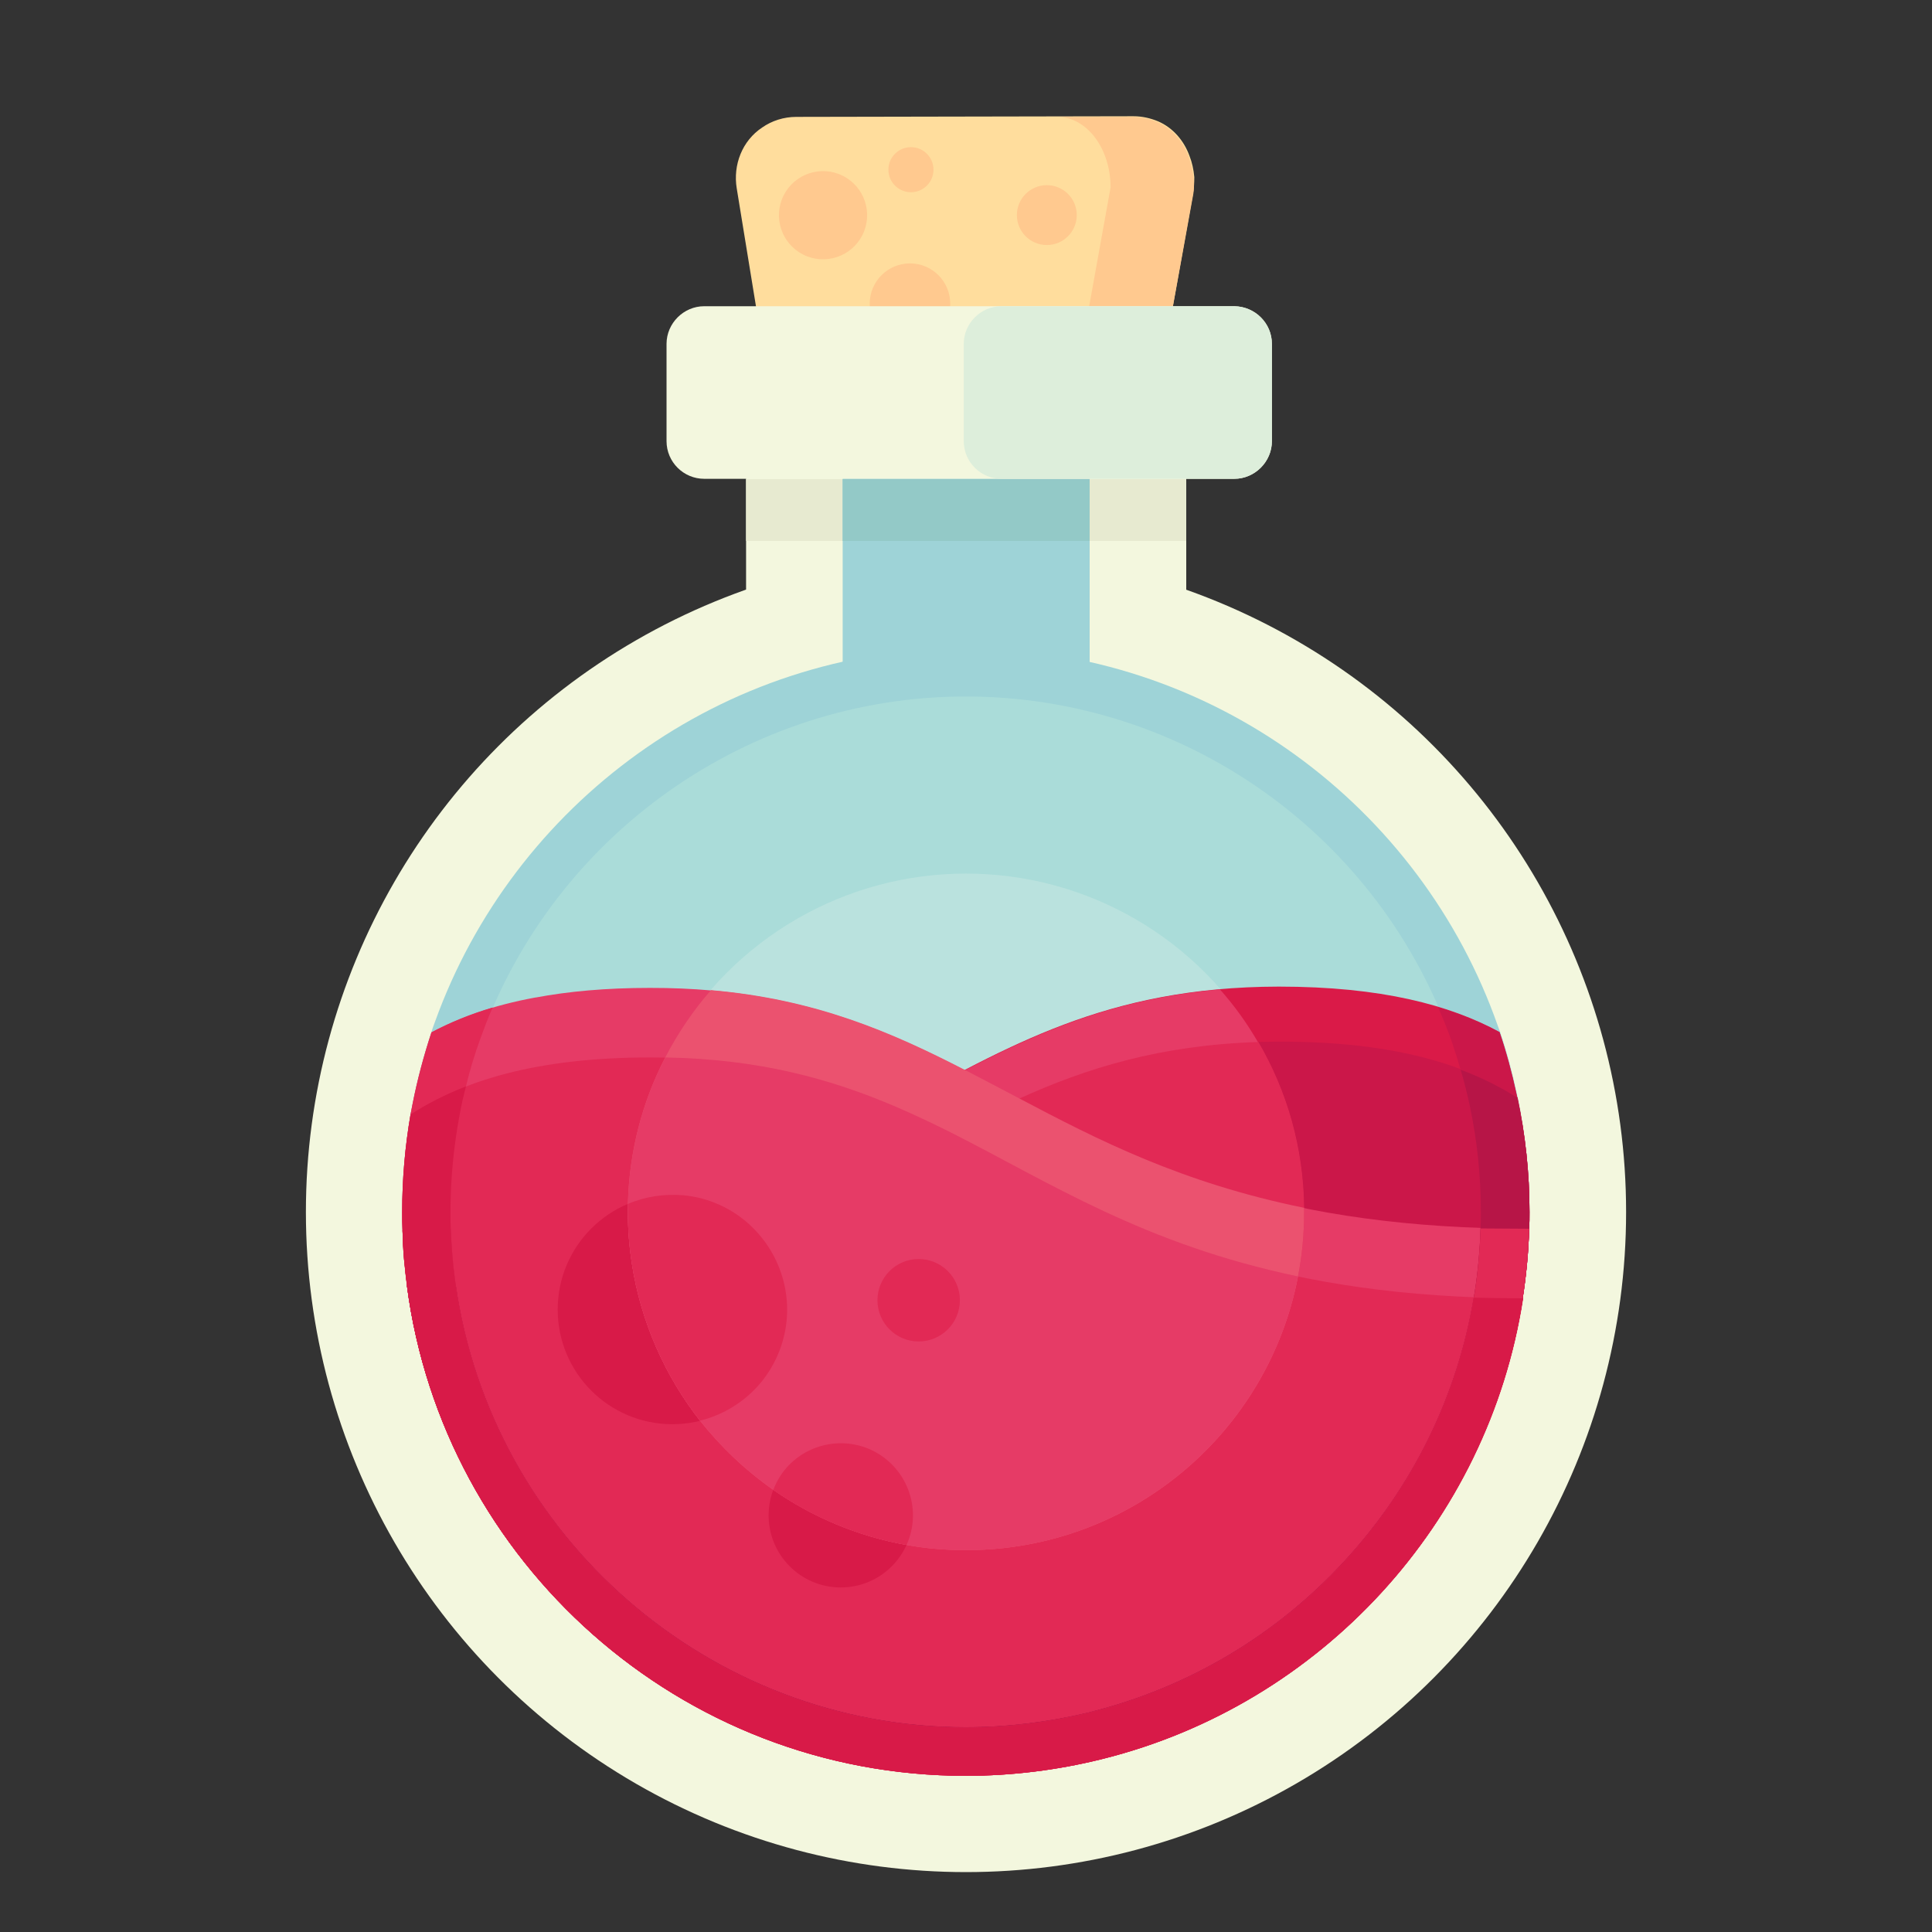 <?xml version="1.0" encoding="utf-8"?>
<!-- Generator: Adobe Illustrator 22.1.0, SVG Export Plug-In . SVG Version: 6.00 Build 0)  -->
<svg version="1.1" id="Layer_1" xmlns="http://www.w3.org/2000/svg" xmlns:xlink="http://www.w3.org/1999/xlink" x="0px" y="0px"
	 viewBox="0 0 600 600" style="enable-background:new 0 0 600 600;" xml:space="preserve">
<rect x="0" y="0" width="600" height="600" fill="#333333" stroke="none"/>
<style type="text/css">
	.st0{fill:#AADCD9;}
	.st1{fill:#F3F7DE;}
	.st2{fill:#E7EAD0;}
	.st3{fill:#9ED3D7;}
	.st4{fill:#FFDD9D;}
	.st5{fill:#FFC98F;}
	.st6{fill:#BAE2DE;}
	.st7{fill:#DA1A48;}
	.st8{fill:#CB1749;}
	.st9{fill:#E63B66;}
	.st10{fill:#E22955;}
	.st11{fill:#D83232;}
	.st12{fill:#D81A48;}
	.st13{fill:#EB526F;}
	.st14{fill:none;}
	.st15{fill:#DDEEDB;}
	.st16{fill:#B71547;}
	.st17{fill:#93C9C7;}
</style>
<path class="st0" d="M300,536.4c-80,0-148.2-59.8-158.6-139c-0.7-5.2-1.1-10.5-1.3-15.8c-0.1-1.7-0.1-3.4-0.1-5.2
	c0-10.3,1-20.6,2.9-30.6c1.5-7.9,3.7-15.8,6.4-23.4c22.8-63.4,83.3-106.1,150.6-106.1c68,0,128.7,43.1,151.1,107.4
	c2.1,6.1,3.9,12.4,5.3,18.8c2.4,11.1,3.6,22.4,3.6,33.8c0,1.8,0,3.2-0.1,4.6v0.3c-0.2,6.6-0.8,13.3-1.8,19.8
	c-4.9,31.2-18.8,60.1-40.4,83.5c-21.3,23.1-48.5,39.4-78.7,46.9l-0.7,0.2C325.8,534.9,312.9,536.4,300,536.4z"/>
<rect x="231.7" y="127.4" class="st1" width="136.7" height="97.3"/>
<rect x="231.7" y="148.8" class="st2" width="136.7" height="19.2"/>
<circle class="st1" cx="300" cy="376.4" r="205"/>
<path class="st3" d="M475,376.4c0,1.7,0,3.4-0.1,5.1l0,0c-0.2,7.3-0.9,14.5-2,21.6c0,0.1,0,0.2,0,0.3
	C462.1,473,410,529.2,342.6,546.1l0,0c-0.3,0.1-0.5,0.1-0.8,0.2l0,0c-13.4,3.3-27.5,5.1-41.9,5.1c-88.7,0-162.2-66.4-173.5-152
	c0-0.1,0-0.1,0-0.2c-0.7-5.6-1.2-11.3-1.4-17.1l0,0c-0.1-1.9-0.1-3.8-0.1-5.7c0-10.4,0.9-20.5,2.6-30.4c0.2-1,0.4-2.1,0.6-3.1
	c1.5-7.7,3.5-15.1,5.9-22.4c0.3-1.1,0.7-2.1,1.1-3.2c24.3-67.5,89-116,164.8-116c76.3,0,141.4,49.1,165.3,117.4
	c0.2,0.5,0.4,1.1,0.6,1.6c2.1,6.2,3.8,12.5,5.2,19c0.1,0.5,0.2,0.9,0.3,1.4C473.7,352.3,475,364.2,475,376.4z"/>
<path class="st0" d="M300,536.4c-80,0-148.2-59.8-158.6-139c-0.7-5.2-1.1-10.5-1.3-15.8c-0.1-1.7-0.1-3.4-0.1-5.2
	c0-10.3,1-20.6,2.9-30.6c1.5-7.9,3.7-15.8,6.4-23.4c22.8-63.4,83.3-106.1,150.6-106.1c68,0,128.7,43.1,151.1,107.4
	c2.1,6.1,3.9,12.4,5.3,18.8c2.4,11.1,3.6,22.4,3.6,33.8c0,1.8,0,3.2-0.1,4.6v0.3c-0.2,6.6-0.8,13.3-1.8,19.8
	c-4.9,31.2-18.8,60.1-40.4,83.5c-21.3,23.1-48.5,39.4-78.7,46.9l-0.7,0.2C325.8,534.9,312.9,536.4,300,536.4z"/>
<g>
	<path class="st4" d="M370.5,60.2l-8.5,47.4c0,6.3-2,11.9-5.2,15.9c-3.5,3.7-8.4,6-13.8,6l-86.7,0.1c-10.5,0-19-8.5-19-19l-8.5-52.1
		c-1.2-7.3,1.7-14.8,7.9-18.9c3-2.1,6.7-3.3,10.6-3.3L352,36.1c2.7,0,5.3,0.6,7.7,1.6c4.6,2,8,6,9.7,10.7c0.8,2,1.3,4.3,1.5,6.6
		C370.9,56.8,370.8,58.5,370.5,60.2z"/>
	<path class="st5" d="M370.6,60.2l-8.6,47.4c0,6.3-2,11.9-5.2,15.9c-3.1,3.3-7.4,5.5-12.2,6c-0.5,0.1-1.1,0.1-1.7,0.1h-23.3
		c9.1,0,16.5-9.9,16.4-22l8.9-49.4c0-12.1-7.4-21.9-16.5-21.9h23.3c2.7,0,5.3,0.6,7.7,1.6c4.6,2,8,6,9.7,10.7
		c0.8,2.2,1.4,4.7,1.6,7.3C370.9,57.3,370.8,58.8,370.6,60.2z"/>
	<circle class="st5" cx="282.6" cy="94.3" r="12.5"/>
	<circle class="st5" cx="282.9" cy="52.7" r="7"/>
	
		<ellipse transform="matrix(0.447 -0.894 0.894 0.447 81.586 265.571)" class="st5" cx="255.7" cy="66.8" rx="13.7" ry="13.7"/>
	<circle class="st5" cx="325.1" cy="66.8" r="9.3"/>
</g>
<circle class="st6" cx="300" cy="376.3" r="105"/>
<path class="st7" d="M475,376.4c0,1.7,0,3.4-0.1,5.1l0,0c-0.2,7.3-0.9,14.5-2,21.6c0,0.1,0,0.2,0,0.3
	C462.1,473,410,529.2,342.6,546.1l0,0c-0.3,0.1-0.5,0.1-0.8,0.2l0,0c-13.4,3.3-27.5,5.1-41.9,5.1c-88.7,0-162.2-66.4-173.5-152
	c0-0.1,0-0.1,0-0.2c-0.7-5.6-1.2-11.3-1.4-17.1c151.6-0.7,164.1-75.5,272.1-75.7c31.9,0,53.1,5.7,68.6,14.1c2.1,6.2,3.8,12.5,5.2,19
	c0.1,0.5,0.2,0.9,0.3,1.4C473.7,352.3,475,364.2,475,376.4z"/>
<path class="st8" d="M475,376.4c0,1.7,0,3.4-0.1,5.1l0,0c-0.2,7.3-0.9,14.5-2,21.6c0,0.1,0,0.2,0,0.3
	C462.1,473,410,529.2,342.6,546.1c-0.3,0.1-0.5,0.1-0.8,0.2l0,0c-13.4,3.3-27.5,5.1-41.9,5.1c-88.7,0-162.2-66.4-173.5-152
	c0-0.1,0-0.1,0-0.2c87.7-0.6,128.6-26.2,168.8-47.5c28.7-15.2,57.1-28.2,102-28.2c35.8-0.1,58.3,7.2,74.1,17.3
	C473.7,352.3,475,364.2,475,376.4z"/>
<path class="st9" d="M474.9,381.6c-0.2,7.3-0.9,14.5-2,21.6c0,0.1,0,0.2,0,0.3c-10.8,69.6-62.9,125.8-130.3,142.7
	c-0.3,0.1-0.5,0.1-0.8,0.2l0,0c-13.4,3.3-27.5,5.1-41.9,5.1c-88.7,0-162.2-66.4-173.5-152c-0.8-5.7-1.2-11.4-1.4-17.3
	c-0.1-1.9-0.1-3.8-0.1-5.7c0-10.4,0.9-20.5,2.6-30.4c0.2-1,0.4-2.1,0.6-3.1c1.5-7.7,3.5-15.1,5.9-22.4c8.7-4.6,19.1-8.4,32.2-10.8
	h0.1c10.1-1.9,21.8-3,35.5-3C310.1,306.6,322.7,381.6,474.9,381.6z"/>
<path class="st10" d="M473,403.2c0,0.1,0,0.2,0,0.3c-10.8,69.6-62.9,125.8-130.3,142.7c-0.3,0.1-0.5,0.1-0.8,0.2l0,0
	c-13.4,3.3-27.5,5.1-41.9,5.1c-88.7,0-162.2-66.4-173.5-152c-0.8-5.7-1.2-11.4-1.4-17.3c-0.1-1.9-0.1-3.8-0.1-5.7
	c0-10.4,0.9-20.5,2.6-30.4c15.8-10.2,38.3-17.7,74.3-17.7C309.6,328.2,322.6,402.6,473,403.2z"/>
<circle class="st11" cx="285.2" cy="403.8" r="12.8"/>
<circle class="st12" cx="208.8" cy="406.7" r="35.6"/>
<circle class="st12" cx="261.1" cy="470.6" r="22.4"/>
<path class="st9" d="M405,376.4c0,6.8-0.6,13.5-1.9,20c-9.3,48.5-51.9,85-103.1,85c-6.3,0-12.4-0.5-18.4-1.6
	c-15.2-2.7-29.3-8.7-41.4-17.1c-8.6-6-16.3-13.3-22.8-21.5c-10.9-13.9-18.4-30.7-21.2-49c-0.8-5.2-1.2-10.4-1.2-15.8
	c0-0.4,0-0.7,0-1c6-1.3,11.8-2.6,17.2-4.1c26.5-7.3,47-17.4,66-27.5c7.3-3.9,14.3-7.7,21.4-11.4c23.2-12,46.7-22.3,79.3-25.1
	c4.5,5.1,8.4,10.5,11.8,16.4c8.9,15.2,14,32.8,14.2,51.6C405,375.6,405,376,405,376.4z"/>
<path class="st10" d="M405,376.4c0,6.8-0.6,13.5-1.9,20c-9.3,48.5-51.9,85-103.1,85c-6.3,0-12.4-0.5-18.4-1.6
	c-15.2-2.7-29.3-8.7-41.4-17.1c-8.6-6-16.3-13.3-22.8-21.5c-10.9-13.9-18.4-30.7-21.2-49c14-3,26.4-6.7,37.7-10.9
	c23.7-8.8,42.7-19.7,61.4-29.6c7-3.7,14-7.3,21.2-10.5c20.9-9.5,43.7-16.6,74.3-17.6c8.9,15.2,14,32.8,14.2,51.6
	C405,375.6,405,376,405,376.4z"/>
<path class="st13" d="M405,376.4c0,6.8-0.6,13.5-1.9,20c-9.3,48.5-51.9,85-103.1,85c-6.3,0-12.4-0.5-18.4-1.6
	c-15.2-2.7-29.3-8.7-41.4-17.1c-8.6-6-16.3-13.3-22.8-21.5c-10.9-13.9-18.4-30.7-21.2-49c-0.8-5.2-1.2-10.4-1.2-15.8
	c0-0.4,0-0.7,0-1c0-0.5,0-1,0-1.5c0.4-16.4,4.5-31.8,11.6-45.5c3.9-7.5,8.6-14.5,14.2-20.9c32.4,2.8,55.8,12.9,78.9,24.8
	c5.6,2.9,11.1,5.8,16.8,8.8c24.4,12.9,50.6,26.3,88.5,34C405,375.6,405,376,405,376.4z"/>
<path class="st9" d="M403.1,396.4c-9.3,48.5-51.9,85-103.1,85c-6.3,0-12.4-0.5-18.4-1.6c-15.2-2.7-29.3-8.7-41.4-17.1
	c-8.6-6-16.3-13.3-22.8-21.5c-10.9-13.9-18.4-30.7-21.2-49c-0.8-5.2-1.2-10.4-1.2-15.8c0-0.4,0-0.7,0-1c0-0.5,0-1,0-1.5
	c0.4-16.4,4.5-31.8,11.6-45.5c29.3,0.5,51.5,6.7,71.6,15.3c5.8,2.5,11.5,5.2,17.1,8C326,367.2,355.2,386.4,403.1,396.4z"/>
<circle class="st10" cx="285.3" cy="403.8" r="12.8"/>
<path class="st10" d="M242.1,419.4c-4.3,11.3-13.8,19.1-24.7,21.8c-10.9-13.9-18.4-30.7-21.2-49c-0.8-5.2-1.2-10.4-1.2-15.8
	c0-0.4,0-0.7,0-1c0-0.5,0-1,0-1.5c5.3-2.3,11.3-3.2,17.2-2.7c3.2,0.3,6.3,1,9.4,2.2c4.7,1.8,8.8,4.5,12.2,7.9
	C243.6,391,247.3,405.8,242.1,419.4z"/>
<path class="st10" d="M282,478.7c-0.2,0.4-0.3,0.8-0.5,1.1c-15.2-2.7-29.3-8.7-41.4-17.1c0,0,0-0.1,0.1-0.1
	c4.4-11.6,17.4-17.3,29-12.9C280.7,454.2,286.5,467.1,282,478.7z"/>
<path class="st14" d="M300,200.9"/>
<rect x="261.7" y="127.4" class="st3" width="76.7" height="84.3"/>
<path class="st1" d="M395,106.8V137c0,6.4-5.3,11.7-11.7,11.7H218.7c-6.4,0-11.7-5.2-11.7-11.7v-30.2c0-6.4,5.3-11.7,11.7-11.7
	h164.7C389.8,95.2,395,100.4,395,106.8z"/>
<path class="st15" d="M395,106.8V137c0,6.4-5.3,11.7-11.7,11.7H311c-6.4,0-11.7-5.2-11.7-11.7v-30.2c0-6.4,5.3-11.7,11.7-11.7h72.3
	C389.8,95.2,395,100.4,395,106.8z"/>
<line class="st14" x1="300.5" y1="181.9" x2="300.5" y2="397.4"/>
<polyline class="st14" points="300,184.1 300,216.4 300,271.1 300,376.8 300,480.1 300,536.4 300,572.8 "/>
<polyline class="st14" points="460.1,376.8 404.5,376.8 300,376.8 195.5,376.8 "/>
<g>
	<path class="st8" d="M475,376.4c0,1.7,0,3.4-0.1,5.1l0,0c-0.2,7.3-0.9,14.5-2,21.6c0,0.1,0,0.2,0,0.3
		C462.1,473,410,529.2,342.6,546.1c-0.3,0.1-0.5,0.1-0.8,0.2l0,0c-13.4,3.3-27.4,5.1-41.9,5.1c-88.7,0-162.2-66.3-173.5-152
		c0-0.1,0-0.1,0-0.2c-0.2-1.4-0.3-2.7-0.5-4.1V395c-0.1-1.2-0.3-2.5-0.4-3.7c-0.3-3-0.4-6.1-0.5-9.2c5.2,0,10.1-0.1,15-0.3
		c0.2,5.2,0.6,10.5,1.3,15.6c0.1,0.5,0.1,0.9,0.2,1.4c11.1,78.5,78.9,137.6,158.4,137.6c12.9,0,25.8-1.6,38.3-4.6l0.7-0.2
		c30.2-7.6,57.5-23.8,78.7-46.9c21.2-23,35-51.3,40.1-81.8c0.1-0.6,0.2-1.1,0.3-1.7c1-6.5,1.6-13.2,1.8-19.8l0,0v-0.3
		c0.1-1.3,0.1-2.8,0.1-4.6c0-11.4-1.2-22.8-3.6-33.8c-0.8-3.5-1.6-7-2.7-10.5c-0.8-2.8-1.7-5.6-2.6-8.3c-1.3-3.8-2.8-7.5-4.4-11.1
		c7.3,2.2,13.6,4.8,19.1,7.8c2.1,6.2,3.8,12.5,5.2,18.9c0.1,0.5,0.2,0.9,0.3,1.4C473.7,352.3,475,364.2,475,376.4z"/>
	<path class="st16" d="M475,376.4c0,1.7,0,3.4-0.1,5.1l0,0c-0.2,7.3-0.9,14.5-2,21.6c0,0.1,0,0.2,0,0.3
		C462.1,473,410,529.2,342.6,546.1c-0.3,0.1-0.5,0.1-0.8,0.2l0,0c-13.4,3.3-27.4,5.1-41.9,5.1c-88.7,0-162.2-66.3-173.5-152
		c0-0.1,0-0.1,0-0.2c5.2,0,10.2-0.2,15.1-0.4c11.1,78.5,78.9,137.6,158.4,137.6c12.9,0,25.8-1.6,38.3-4.6l0.7-0.2
		c30.2-7.6,57.5-23.8,78.7-46.9c21.2-23,35-51.3,40.1-81.8c0.1-0.6,0.2-1.1,0.3-1.7c1-6.5,1.6-13.2,1.8-19.8l0,0v-0.3
		c0.1-1.3,0.1-2.8,0.1-4.6c0-11.4-1.2-22.8-3.6-33.8c-0.8-3.5-1.6-7-2.7-10.5c6.7,2.5,12.5,5.5,17.6,8.7
		C473.7,352.3,475,364.2,475,376.4z"/>
	<path class="st10" d="M474.9,381.6c-0.2,7.3-0.9,14.5-2,21.6c0,0.1,0,0.2,0,0.3c-10.8,69.6-62.9,125.8-130.3,142.7
		c-0.3,0.1-0.5,0.1-0.8,0.2l0,0c-13.4,3.3-27.4,5.1-41.9,5.1c-88.7,0-162.2-66.3-173.5-152c0-0.1,0-0.1,0-0.2
		c-0.2-1.4-0.3-2.7-0.5-4.1v-0.1c-0.1-1.2-0.3-2.5-0.4-3.7c-0.3-3-0.4-6.1-0.5-9.2l0,0c-0.1-1.9-0.1-3.8-0.1-5.7
		c0-10.4,0.9-20.5,2.6-30.4c0.2-1,0.4-2.1,0.6-3.1c1.5-7.6,3.5-15.1,5.9-22.4c5.5-2.9,11.8-5.6,19-7.7c-1.4,3.1-2.6,6.3-3.8,9.6
		c-1.8,4.9-3.3,9.9-4.5,14.9c-0.7,2.8-1.4,5.6-1.9,8.5c-1.9,10-2.9,20.3-2.9,30.6c0,1.8,0,3.5,0.1,5.2c0,0.1,0,0.1,0,0.2
		c0.2,5.2,0.6,10.5,1.3,15.6c0.1,0.5,0.1,0.9,0.2,1.4c11.1,78.5,78.9,137.6,158.4,137.6c12.9,0,25.8-1.6,38.3-4.6l0.7-0.2
		c30.2-7.6,57.5-23.8,78.7-46.9c21.2-23,35-51.3,40.1-81.8c0.1-0.6,0.2-1.1,0.3-1.7c1-6.5,1.6-13.2,1.8-19.8l0,0
		C464.8,381.5,469.8,381.6,474.9,381.6z"/>
	<path class="st12" d="M472.9,403.2c0,0.1,0,0.2,0,0.3c-10.8,69.6-62.9,125.8-130.3,142.7c-0.3,0.1-0.5,0.1-0.8,0.2l0,0
		c-13.4,3.3-27.4,5.1-41.9,5.1c-88.7,0-162.2-66.3-173.5-152c0-0.1,0-0.1,0-0.2c-0.2-1.4-0.3-2.7-0.5-4.1v-0.1
		c-0.1-1.2-0.3-2.5-0.4-3.7c-0.3-3-0.4-6.1-0.5-9.2l0,0c-0.1-1.9-0.1-3.8-0.1-5.7c0-10.4,0.9-20.5,2.6-30.4c5-3.2,10.7-6.2,17.2-8.7
		c-0.7,2.8-1.4,5.6-1.9,8.5c-1.9,10-2.9,20.3-2.9,30.6c0,1.8,0,3.5,0.1,5.2c0,0.1,0,0.1,0,0.2c0.2,5.2,0.6,10.5,1.3,15.6
		c0.1,0.5,0.1,0.9,0.2,1.4c11.1,78.5,78.9,137.6,158.4,137.6c12.9,0,25.8-1.6,38.3-4.6l0.7-0.2c30.2-7.6,57.5-23.8,78.7-46.9
		c21.2-23,35-51.3,40.1-81.8C462.7,403.1,467.7,403.2,472.9,403.2z"/>
</g>
<rect x="261.7" y="148.8" class="st17" width="76.7" height="19.2"/>
</svg>
